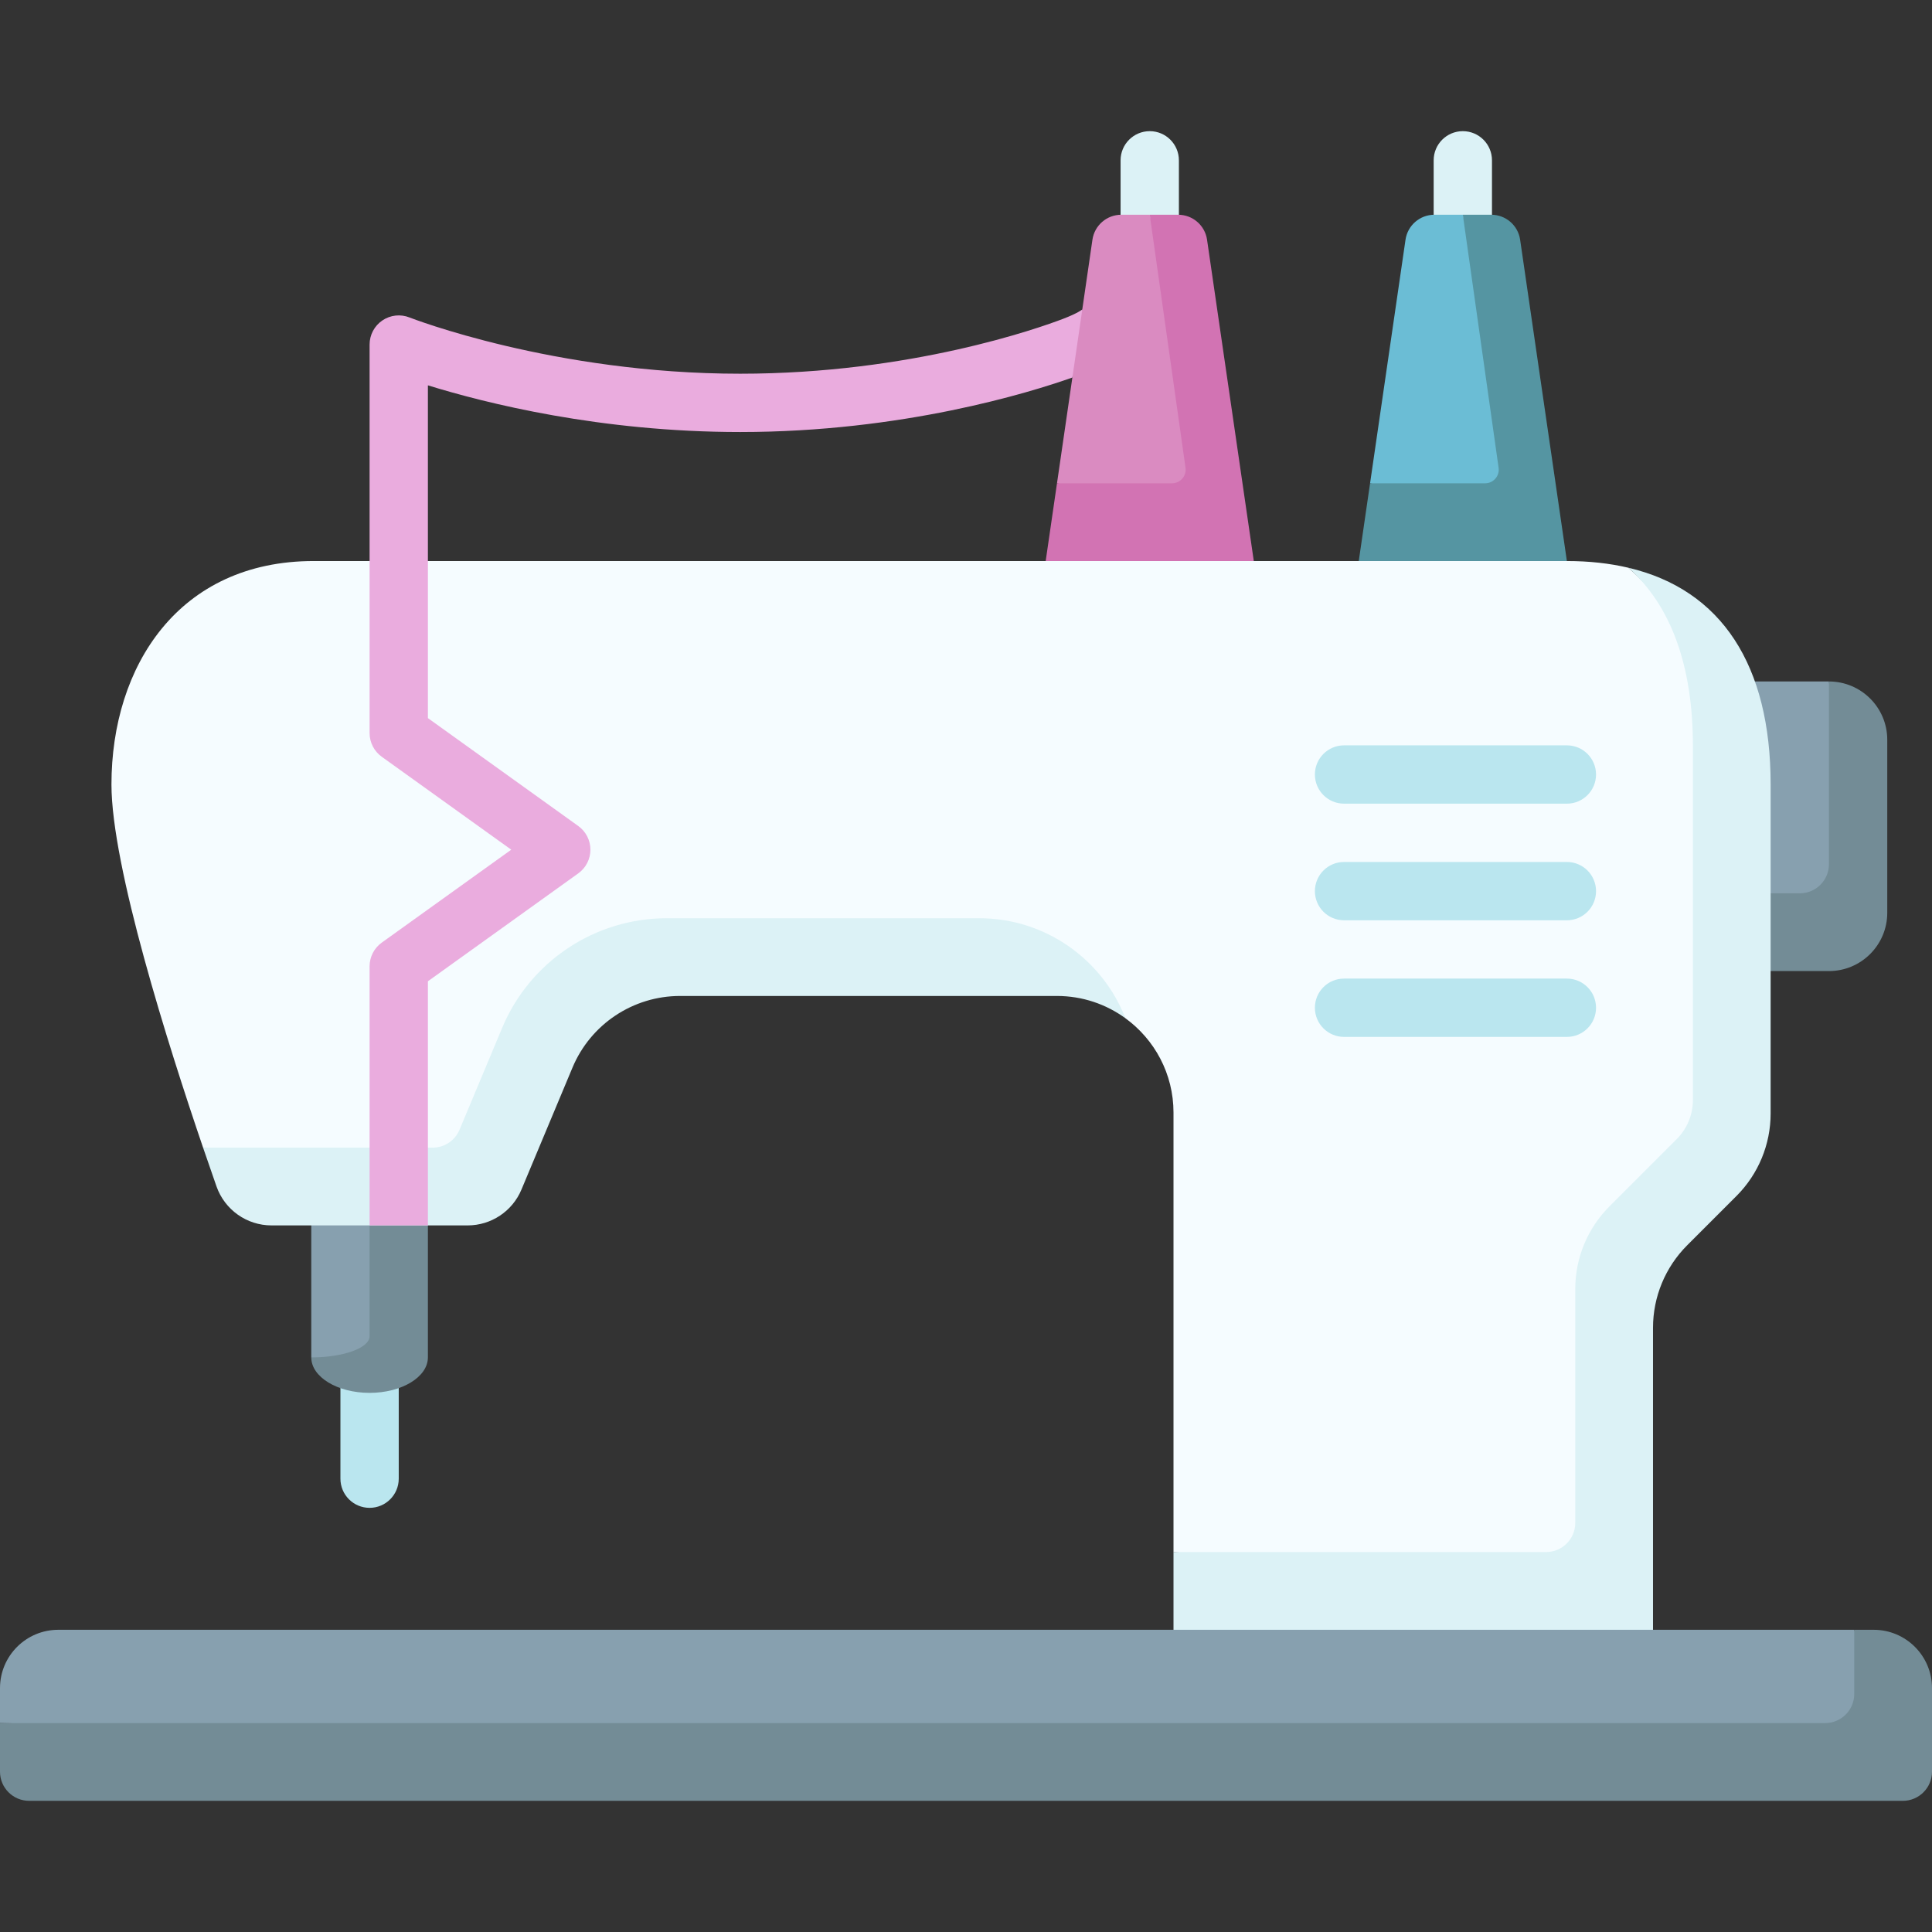 <svg id="Capa_1" enable-background="new 0 0 497 497" height="512" viewBox="0 0 497 497" width="512" xmlns="http://www.w3.org/2000/svg"><rect x="0" y="0" width="497" height="497" fill="#333333" stroke="none"/><g><path d="m376.306 79.742c-4.143 0-7.5-3.358-7.5-7.5v-31c0-4.142 3.357-7.5 7.5-7.5s7.5 3.358 7.5 7.5v31c0 4.143-3.358 7.5-7.5 7.5z" fill="#dcf2f6"/><path d="m295.766 79.742c-4.143 0-7.5-3.358-7.5-7.5v-31c0-4.142 3.357-7.5 7.5-7.5s7.5 3.358 7.5 7.5v31c0 4.143-3.358 7.5-7.5 7.5z" fill="#dcf2f6"/><path d="m95.074 387.887c-4.142 0-7.5-3.358-7.5-7.5v-32.077c0-4.142 3.358-7.5 7.5-7.5s7.5 3.358 7.5 7.5v32.077c0 4.142-3.358 7.5-7.5 7.5z" fill="#bae6ef"/><path d="m477.491 239.804-7-64.497h-28.661v54.497z" fill="#87a0af"/><path d="m470.491 175.307v46.997c0 4.142-3.358 7.5-7.5 7.5h-21.161v20h28.661c8.284 0 15-6.716 15-15v-44.497c0-8.284-6.715-15-15-15z" fill="#738c96"/><path d="m295.766 55.242h-7.32c-3.725 0-6.885 2.734-7.422 6.42l-2.61 17.94-2.548 7.514v10l-3.959 27.209 42.629 10z" fill="#da8bc1"/><path d="m303.086 55.242h-7.32l9.205 65.092c.298 2.107-1.338 3.99-3.466 3.99h-29.599l-2.91 20 26.77 10 26.77-10-12.028-82.662c-.537-3.686-3.697-6.42-7.422-6.42z" fill="#d273b3"/><path d="m376.305 55.242h-7.32c-3.725 0-6.885 2.734-7.422 6.42l-9.118 62.662 42.629 10z" fill="#6bbdd5"/><path d="m391.047 61.662c-.536-3.686-3.697-6.42-7.422-6.42h-7.32l9.205 65.092c.298 2.107-1.338 3.99-3.466 3.99h-29.599l-2.91 20 26.77 10 26.77-10z" fill="#5595a2"/><path d="m102.074 348.188c0-5.49-7-58.37-7-58.37h-15v59.37c4.191 4.151 22 4.49 22-1z" fill="#87a0af"/><path d="m95.074 289.818v53.926c0 3.006-6.716 5.444-15 5.444 0 5.038 6.716 9.122 15 9.122s15-4.084 15-9.122c0-2.212 0-59.37 0-59.37z" fill="#738c96"/><path d="m415.233 335.558c0-7.956 3.161-15.587 8.787-21.213l17.317-17.317c2.66-2.66 4.155-6.268 4.155-10.03v-91.186c0-20.557-15.658-40.066-26.608-49.765-4.817-1.132-10.082-1.722-15.809-1.722h-322.385c-34.7 0-52.017 27.011-52.017 57.487 0 20.997 14.531 66.897 23.57 93.42l66.051 10c3.024 0 5.752-1.816 6.919-4.605l12.414-29.672c6.271-14.989 20.929-24.746 37.177-24.746h87.075c11.889 0 21.345 4.947 27.629 15.732 7.495 5.454 12.371 14.289 12.371 24.268v113.049l113.354 10z" fill="#f5fcff"/><path d="m418.883 146.047c10.95 9.699 16.608 25.207 16.608 45.765v91.186c0 3.762-1.495 7.37-4.155 10.03l-17.317 17.317c-5.626 5.626-8.787 13.257-8.787 21.213v60.199c0 4.142-3.358 7.5-7.5 7.5h-95.854v30h123.354v-87.699c0-7.957 3.161-15.587 8.787-21.213l12.684-12.684c5.626-5.626 8.787-13.257 8.787-21.213v-84.636c.001-30.684-12.601-50.121-36.607-55.765z" fill="#dcf2f6"/><path d="m251.879 236.209h-80.331c-18.516 0-35.221 11.119-42.367 28.2l-10.968 26.217c-1.167 2.789-3.895 4.605-6.919 4.605h-59.051c1.279 3.752 2.448 7.119 3.451 9.97 2.112 6.009 7.784 10.03 14.153 10.03h50.455c6.048 0 11.504-3.632 13.838-9.211l13.133-31.391c4.668-11.158 15.58-18.422 27.676-18.422h96.931c6.59 0 12.679 2.13 17.629 5.732-5.868-15.055-20.498-25.73-37.63-25.73z" fill="#dcf2f6"/><path d="m95.075 315.232v-66.652c0-2.417 1.164-4.685 3.127-6.093l33.314-23.907-33.314-23.907c-1.963-1.409-3.127-3.677-3.127-6.093v-99.943c0-2.486 1.232-4.811 3.29-6.207 2.057-1.396 4.673-1.681 6.983-.762.36.143 37.093 14.469 85.062 14.469 43.907 0 76.906-11.764 83.075-14.122 3.871-1.479 4.93-2.413 4.93-2.413l-2.548 17.514c-11.095 3.918-43.759 14.021-85.457 14.021-35.983 0-65.512-7.42-80.334-12.01v85.604l38.679 27.756c1.963 1.409 3.127 3.677 3.127 6.093s-1.164 4.685-3.127 6.093l-38.679 27.756v62.802h-15.001z" fill="#eaacde"/><g fill="#bae6ef"><path d="m403.075 266.739h-57.322c-4.143 0-7.5-3.358-7.5-7.5s3.357-7.5 7.5-7.5h57.322c4.143 0 7.5 3.358 7.5 7.5s-3.357 7.5-7.5 7.5z"/><path d="m403.075 236.739h-57.322c-4.143 0-7.5-3.358-7.5-7.5s3.357-7.5 7.5-7.5h57.322c4.143 0 7.5 3.358 7.5 7.5s-3.357 7.5-7.5 7.5z"/><path d="m403.075 206.739h-57.322c-4.143 0-7.5-3.358-7.5-7.5s3.357-7.5 7.5-7.5h57.322c4.143 0 7.5 3.358 7.5 7.5s-3.357 7.5-7.5 7.5z"/></g><path d="" fill="#f4e2c1"/><path d="" fill="#f4e2c1"/><path d="m487 453.258-10-34h-462c-8.284 0-15 6.716-15 15v9z" fill="#87a0af"/><path d="m482 419.258h-5v16.5c0 4.142-3.358 7.5-7.5 7.5h-469.5v12.5c0 4.142 3.358 7.5 7.5 7.5h482c4.142 0 7.5-3.358 7.5-7.5v-21.5c0-8.285-6.716-15-15-15z" fill="#738c96"/></g></svg>